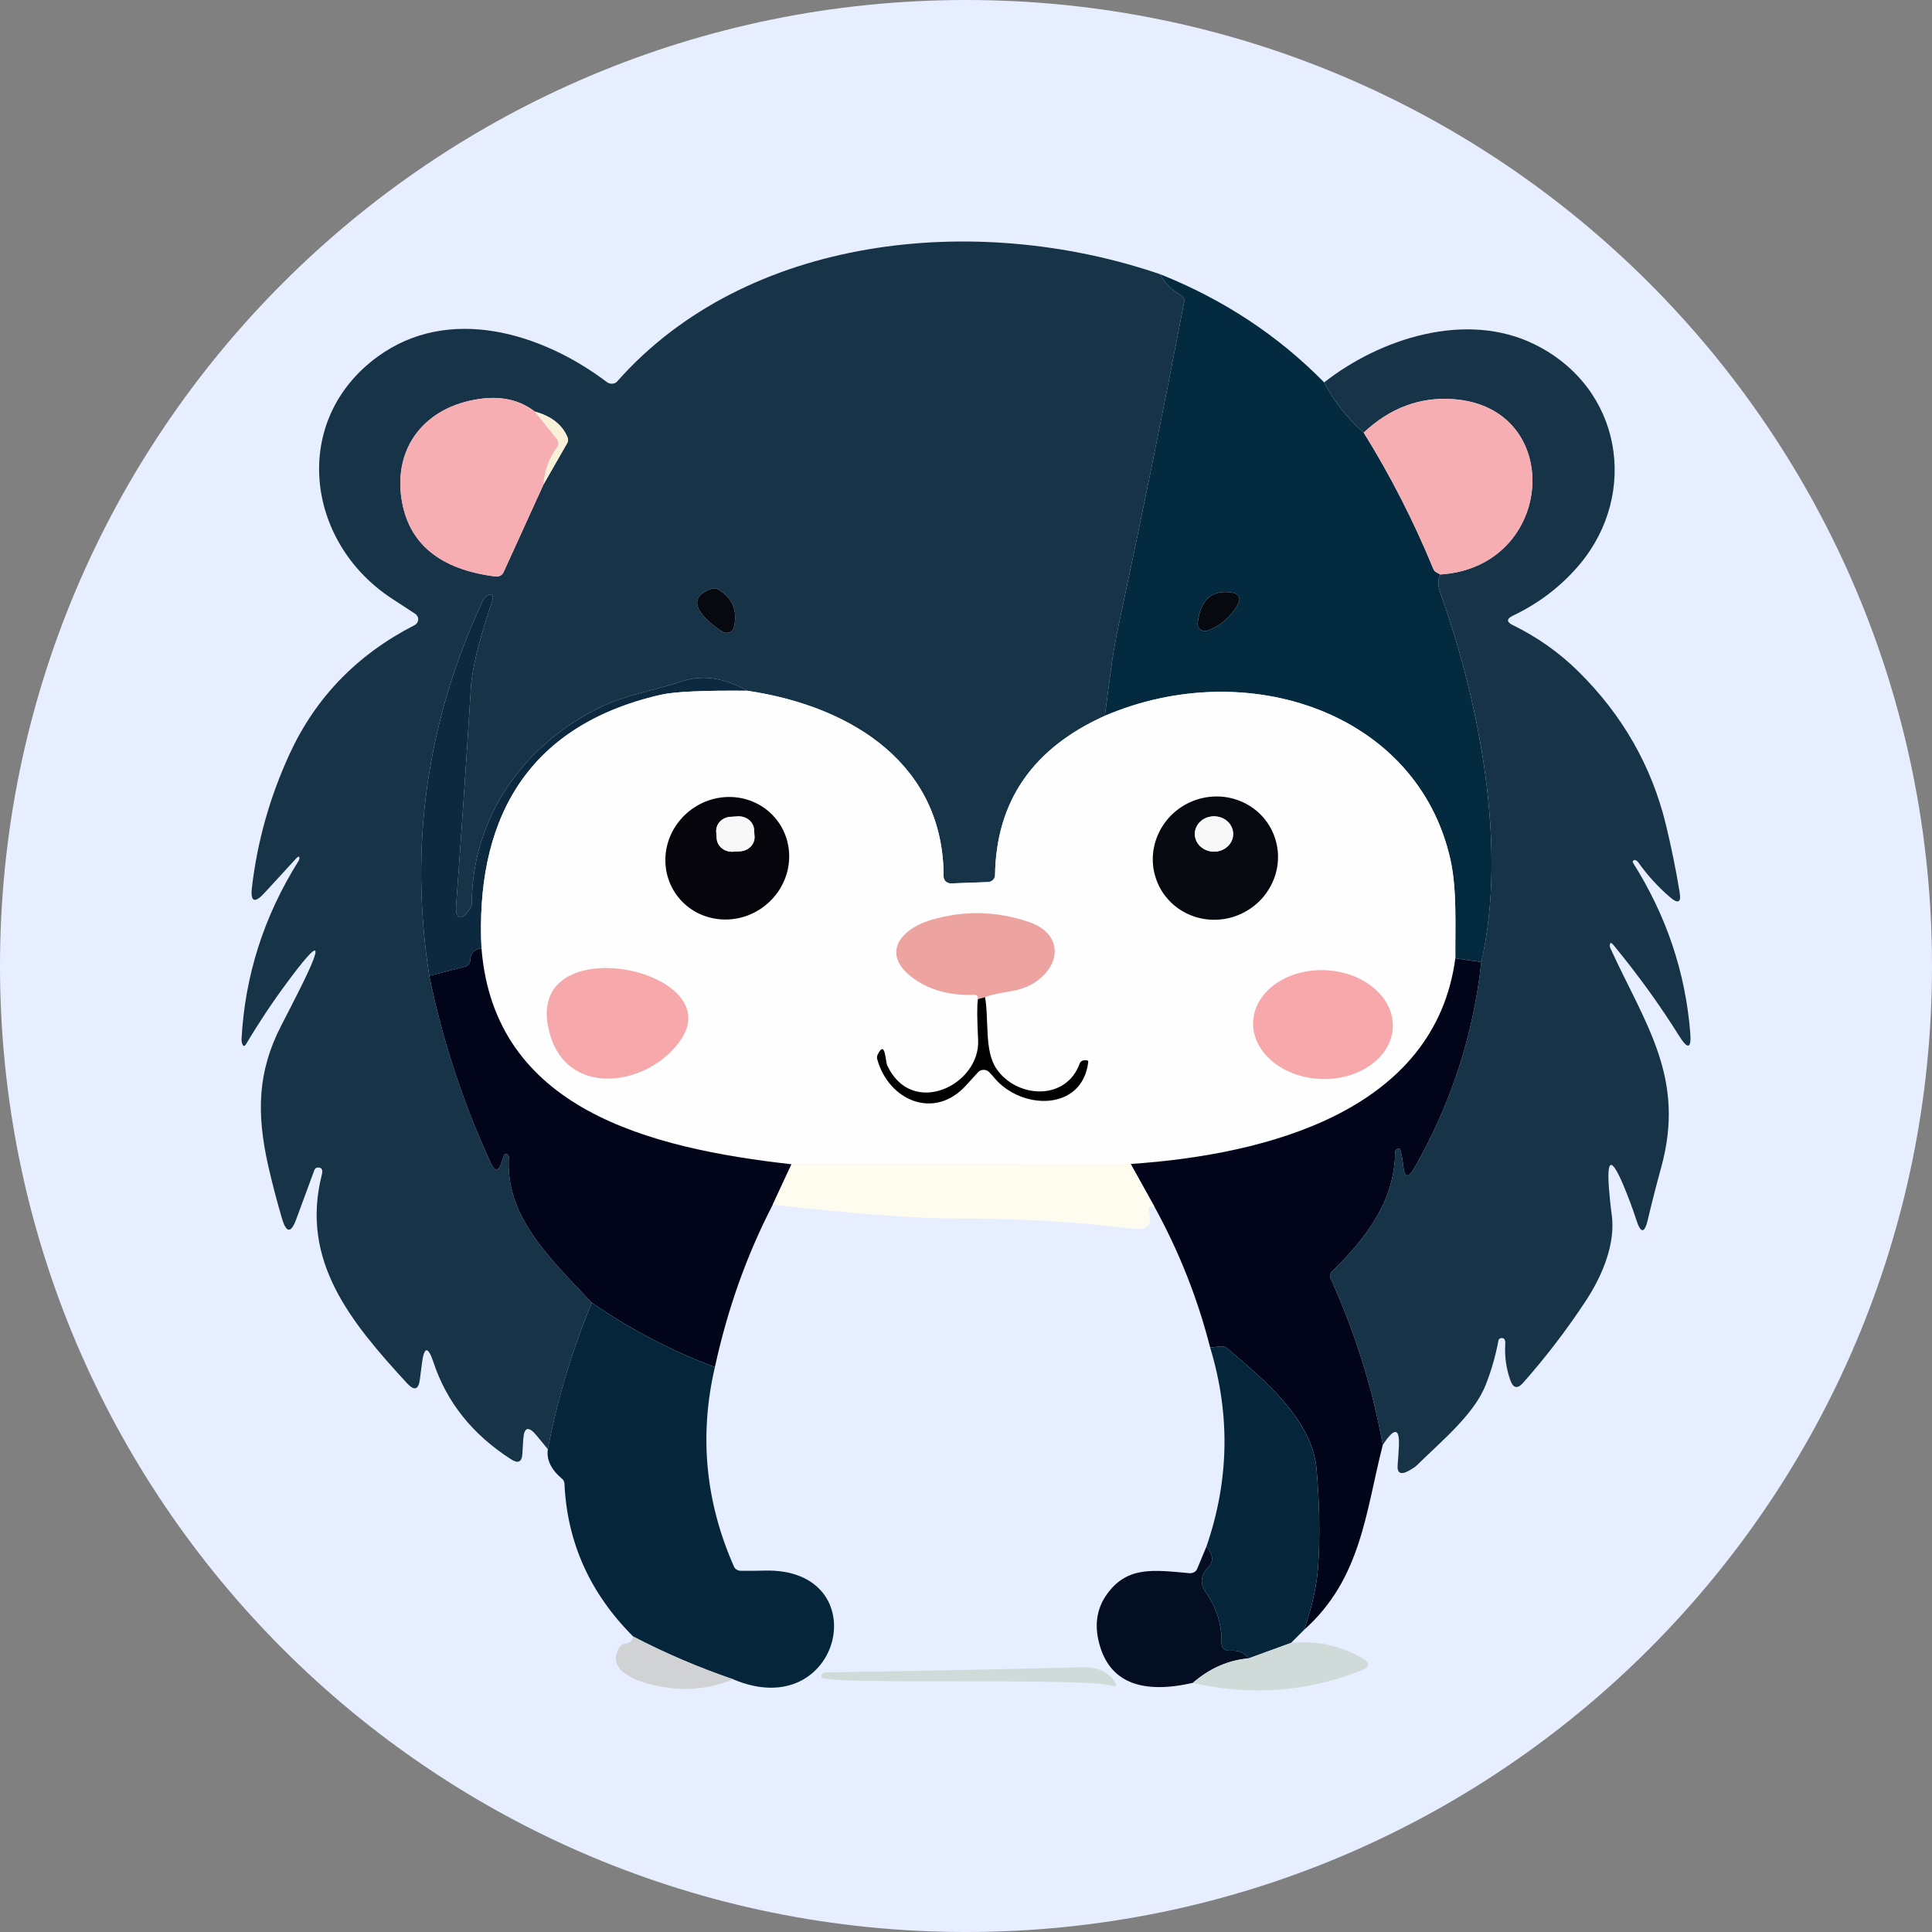 <svg width="32" height="32" viewBox="0 0 32 32" fill="none" xmlns="http://www.w3.org/2000/svg">
<rect x="0" y="0" width="32" height="32" fill="#808080" stroke="none"/>
<path d="M0 16C0 7.163 7.163 0 16 0C24.837 0 32 7.163 32 16C32 24.837 24.837 32 16 32C7.163 32 0 24.837 0 16Z" fill="#E7EEFF"/>
<g clip-path="url(#clip0_55889_43470)">
<path d="M19.216 4.542C19.295 4.69 19.409 4.805 19.556 4.886C19.577 4.898 19.594 4.915 19.604 4.936C19.614 4.957 19.617 4.98 19.613 5.002C19.271 6.787 18.91 8.568 18.53 10.345C18.476 10.599 18.432 10.851 18.399 11.098C18.367 11.347 18.334 11.599 18.3 11.856C17.105 12.393 16.498 13.274 16.481 14.498C16.48 14.527 16.468 14.555 16.446 14.575C16.424 14.596 16.395 14.608 16.364 14.61L15.756 14.632C15.739 14.633 15.723 14.63 15.708 14.625C15.692 14.62 15.678 14.612 15.666 14.601C15.654 14.591 15.645 14.578 15.639 14.564C15.632 14.55 15.629 14.535 15.629 14.52C15.632 12.704 14.174 11.709 12.379 11.441C11.995 11.226 11.637 11.173 11.306 11.282C10.863 11.428 10.364 11.514 9.982 11.695C8.65 12.329 7.816 13.56 7.815 14.969C7.815 14.988 7.81 15.006 7.8 15.023C7.645 15.286 7.538 15.221 7.555 14.997C7.643 13.797 7.725 12.597 7.799 11.397C7.818 11.075 7.935 10.599 8.149 9.969C8.215 9.774 8.046 9.844 7.997 9.947C7.07 11.938 6.774 14.01 7.11 16.163C7.33 17.232 7.669 18.264 8.126 19.257C8.197 19.412 8.258 19.409 8.309 19.247C8.319 19.215 8.332 19.178 8.348 19.136C8.358 19.111 8.376 19.105 8.402 19.119C8.41 19.123 8.417 19.129 8.422 19.136C8.426 19.144 8.428 19.153 8.428 19.162C8.37 20.123 9.048 20.784 9.802 21.577C9.475 22.368 9.233 23.176 9.074 24.003L8.887 23.776C8.753 23.615 8.68 23.636 8.667 23.838L8.652 24.083C8.644 24.217 8.58 24.246 8.461 24.168C7.826 23.76 7.399 23.225 7.18 22.565C7.089 22.293 7.025 22.298 6.989 22.58L6.954 22.85C6.932 23.021 6.861 23.041 6.74 22.909C5.812 21.9 4.967 20.884 5.331 19.454C5.351 19.376 5.329 19.337 5.266 19.338C5.253 19.338 5.241 19.342 5.23 19.349C5.22 19.357 5.212 19.366 5.208 19.378L4.906 20.196C4.821 20.427 4.743 20.425 4.673 20.19C4.587 19.9 4.51 19.605 4.442 19.307C4.247 18.437 4.265 17.747 4.659 16.985C4.768 16.774 4.869 16.577 4.962 16.391C5.374 15.568 5.303 15.531 4.75 16.28C4.506 16.609 4.282 16.947 4.077 17.292C4.021 17.386 3.999 17.245 4 17.223C4.055 16.16 4.372 15.169 4.95 14.252C4.96 14.236 4.977 14.141 4.906 14.218C4.729 14.41 4.557 14.598 4.388 14.782C4.217 14.97 4.145 14.942 4.173 14.697C4.263 13.93 4.472 13.191 4.8 12.481C5.231 11.549 5.918 10.84 6.864 10.356C6.882 10.347 6.897 10.334 6.908 10.318C6.919 10.302 6.925 10.283 6.927 10.264C6.928 10.245 6.924 10.226 6.915 10.209C6.906 10.192 6.893 10.177 6.876 10.166C6.742 10.079 6.61 9.992 6.48 9.907C5.051 8.964 4.817 6.955 6.254 5.908C7.436 5.045 8.974 5.513 10.054 6.33C10.067 6.34 10.081 6.347 10.097 6.351C10.112 6.355 10.128 6.357 10.144 6.355C10.16 6.354 10.176 6.35 10.19 6.343C10.204 6.335 10.216 6.326 10.226 6.314C12.359 3.903 16.153 3.495 19.216 4.542ZM9.004 8.021L9.395 7.339C9.403 7.325 9.408 7.31 9.409 7.294C9.41 7.278 9.407 7.262 9.401 7.247C9.316 7.037 9.136 6.894 8.86 6.818C8.612 6.626 8.307 6.556 7.945 6.607C7.027 6.738 6.524 7.416 6.649 8.254C6.76 9.001 7.28 9.432 8.209 9.549C8.236 9.552 8.263 9.547 8.286 9.535C8.31 9.523 8.328 9.504 8.339 9.481L9.004 8.021ZM11.967 10.462C11.983 10.472 12.002 10.479 12.023 10.481C12.043 10.483 12.063 10.481 12.082 10.474C12.1 10.467 12.117 10.456 12.13 10.442C12.143 10.428 12.152 10.411 12.156 10.393C12.22 10.117 12.135 9.907 11.899 9.764C11.884 9.754 11.865 9.748 11.847 9.746C11.828 9.743 11.809 9.745 11.791 9.751C11.249 9.932 11.747 10.323 11.967 10.462Z" fill="#173347"/>
<path d="M19.216 4.542C20.262 4.959 21.168 5.556 21.932 6.333C22.095 6.648 22.313 6.925 22.587 7.165C23.034 7.885 23.418 8.638 23.741 9.424C23.75 9.448 23.768 9.468 23.792 9.48L23.855 9.515C23.814 9.6 23.814 9.702 23.857 9.82C24.505 11.635 24.97 14.025 24.536 15.935L24.105 15.873C24.101 15.329 24.134 14.732 24.023 14.235C23.478 11.799 20.655 10.848 18.3 11.856C18.334 11.599 18.367 11.347 18.399 11.098C18.432 10.85 18.476 10.599 18.53 10.345C18.91 8.568 19.271 6.787 19.613 5.002C19.617 4.98 19.614 4.957 19.604 4.936C19.594 4.915 19.577 4.898 19.556 4.886C19.409 4.805 19.295 4.69 19.216 4.542ZM20.43 9.82C20.079 9.755 19.881 9.924 19.837 10.327C19.834 10.346 19.838 10.366 19.846 10.384C19.855 10.402 19.868 10.417 19.885 10.429C19.902 10.441 19.922 10.448 19.943 10.451C19.964 10.453 19.986 10.45 20.005 10.443C20.238 10.353 20.409 10.197 20.518 9.977C20.526 9.961 20.53 9.944 20.529 9.928C20.529 9.911 20.524 9.894 20.516 9.879C20.507 9.864 20.495 9.851 20.48 9.841C20.465 9.83 20.448 9.823 20.43 9.82Z" fill="#042A40"/>
<path d="M22.903 23.933C22.731 22.984 22.443 22.066 22.04 21.178C22.03 21.158 22.028 21.136 22.032 21.115C22.037 21.093 22.048 21.074 22.064 21.058C22.646 20.487 23.101 19.877 23.108 19.08C23.108 19.07 23.111 19.06 23.117 19.051C23.123 19.042 23.132 19.035 23.142 19.03C23.171 19.016 23.189 19.026 23.197 19.058C23.219 19.14 23.234 19.224 23.242 19.309C23.264 19.509 23.325 19.521 23.427 19.343C24.035 18.28 24.404 17.144 24.535 15.935C24.97 14.025 24.505 11.635 23.857 9.82C23.814 9.702 23.814 9.6 23.855 9.515C25.764 9.394 25.937 6.741 24.067 6.611C23.517 6.572 23.024 6.757 22.587 7.165C22.313 6.925 22.095 6.648 21.932 6.334C22.852 5.612 24.276 5.141 25.418 5.704C26.87 6.42 27.143 8.171 26.171 9.34C25.869 9.701 25.499 9.987 25.061 10.196C24.95 10.249 24.95 10.302 25.059 10.355C25.464 10.553 25.825 10.808 26.141 11.12C26.872 11.841 27.355 12.686 27.591 13.653C27.681 14.025 27.758 14.4 27.82 14.778C27.85 14.95 27.795 14.977 27.657 14.857C27.46 14.688 27.287 14.497 27.137 14.286C27.114 14.255 27.091 14.241 27.068 14.246C27.063 14.247 27.059 14.249 27.055 14.252C27.051 14.255 27.048 14.258 27.046 14.262C27.044 14.267 27.043 14.271 27.043 14.276C27.044 14.28 27.045 14.285 27.047 14.289C27.599 15.162 27.916 16.102 27.996 17.108C28.017 17.37 27.956 17.388 27.813 17.16C27.494 16.649 27.13 16.145 26.721 15.649C26.657 15.57 26.658 15.671 26.669 15.697C27.255 16.977 27.923 17.847 27.515 19.335C27.435 19.623 27.361 19.913 27.293 20.203C27.239 20.431 27.176 20.433 27.104 20.209C27.039 20.01 26.966 19.814 26.884 19.62C26.692 19.171 26.614 19.187 26.648 19.668C26.66 19.821 26.675 19.973 26.696 20.124C26.758 20.586 26.555 21.104 26.272 21.537C25.959 22.014 25.612 22.469 25.229 22.902C25.136 23.008 25.065 22.996 25.018 22.866C24.948 22.672 24.919 22.471 24.932 22.264C24.937 22.187 24.913 22.154 24.859 22.164C24.849 22.166 24.84 22.171 24.832 22.177C24.825 22.184 24.821 22.193 24.819 22.202C24.772 22.454 24.703 22.697 24.61 22.933C24.415 23.433 23.864 23.877 23.468 24.27C23.441 24.296 23.396 24.326 23.333 24.361C23.197 24.435 23.136 24.4 23.15 24.255C23.159 24.151 23.166 24.05 23.17 23.951C23.184 23.646 23.095 23.64 22.903 23.933Z" fill="#173347"/>
<path d="M8.86 6.818L9.226 7.275C9.241 7.293 9.25 7.316 9.251 7.339C9.251 7.362 9.244 7.385 9.23 7.404C9.092 7.594 9.017 7.799 9.004 8.021L8.339 9.481C8.328 9.504 8.31 9.523 8.286 9.535C8.263 9.547 8.236 9.552 8.209 9.549C7.28 9.432 6.76 9.001 6.649 8.254C6.524 7.416 7.027 6.738 7.945 6.607C8.307 6.556 8.612 6.626 8.86 6.818Z" fill="#F6AEB3"/>
<path d="M23.855 9.515L23.792 9.48C23.768 9.468 23.75 9.448 23.741 9.424C23.418 8.638 23.034 7.885 22.587 7.165C23.024 6.757 23.517 6.572 24.067 6.611C25.937 6.741 25.764 9.394 23.855 9.515Z" fill="#F6AEB3"/>
<path d="M8.86 6.818C9.136 6.894 9.316 7.037 9.401 7.247C9.407 7.262 9.41 7.278 9.409 7.294C9.408 7.31 9.403 7.325 9.395 7.339L9.004 8.021C9.017 7.799 9.092 7.594 9.23 7.405C9.244 7.385 9.251 7.362 9.251 7.339C9.25 7.316 9.241 7.294 9.226 7.275L8.86 6.818Z" fill="#F8F1D7"/>
<path d="M11.967 10.462C11.747 10.324 11.249 9.932 11.791 9.751C11.809 9.746 11.828 9.744 11.847 9.746C11.865 9.748 11.884 9.754 11.899 9.764C12.135 9.907 12.22 10.117 12.156 10.393C12.152 10.411 12.143 10.428 12.13 10.442C12.117 10.456 12.1 10.467 12.082 10.474C12.063 10.481 12.043 10.483 12.023 10.481C12.002 10.479 11.983 10.473 11.967 10.462Z" fill="#070910"/>
<path d="M20.43 9.82C20.448 9.823 20.465 9.83 20.48 9.841C20.495 9.851 20.507 9.864 20.516 9.879C20.524 9.894 20.529 9.911 20.529 9.928C20.53 9.945 20.526 9.961 20.518 9.977C20.409 10.197 20.238 10.353 20.005 10.443C19.986 10.45 19.964 10.453 19.943 10.451C19.922 10.448 19.902 10.441 19.885 10.429C19.868 10.418 19.855 10.402 19.846 10.384C19.838 10.366 19.834 10.346 19.837 10.327C19.881 9.924 20.079 9.755 20.43 9.82Z" fill="#070910"/>
<path d="M12.379 11.441C11.647 11.434 11.168 11.456 10.943 11.508C8.644 12.036 7.877 13.672 7.975 15.707C7.855 15.722 7.793 15.789 7.789 15.907C7.788 15.931 7.779 15.954 7.762 15.973C7.746 15.991 7.724 16.005 7.699 16.012L7.11 16.163C6.774 14.01 7.07 11.938 7.997 9.947C8.046 9.844 8.215 9.774 8.149 9.969C7.935 10.599 7.818 11.075 7.799 11.397C7.725 12.597 7.643 13.797 7.555 14.997C7.538 15.221 7.645 15.287 7.8 15.023C7.81 15.006 7.815 14.988 7.815 14.969C7.816 13.56 8.65 12.329 9.982 11.695C10.364 11.514 10.863 11.428 11.306 11.282C11.637 11.173 11.995 11.226 12.379 11.441Z" fill="#0C293F"/>
<path d="M12.379 11.441C14.174 11.709 15.632 12.704 15.629 14.52C15.629 14.535 15.632 14.55 15.639 14.564C15.645 14.578 15.654 14.591 15.666 14.601C15.678 14.612 15.692 14.62 15.708 14.625C15.723 14.63 15.739 14.633 15.756 14.632L16.364 14.61C16.395 14.608 16.424 14.596 16.446 14.575C16.468 14.555 16.48 14.527 16.481 14.498C16.498 13.274 17.105 12.393 18.3 11.856C20.655 10.848 23.478 11.799 24.023 14.235C24.134 14.732 24.101 15.329 24.105 15.873C23.769 18.387 21.021 19.124 18.727 19.279L13.11 19.284C10.738 19.017 8.186 18.365 7.975 15.707C7.877 13.671 8.644 12.036 10.943 11.508C11.168 11.456 11.647 11.434 12.379 11.441ZM11.818 15.212C12.084 15.263 12.362 15.208 12.592 15.057C12.822 14.907 12.986 14.674 13.046 14.41C13.107 14.146 13.059 13.872 12.914 13.649C12.769 13.425 12.539 13.271 12.274 13.219C12.008 13.168 11.73 13.223 11.5 13.374C11.27 13.524 11.106 13.757 11.046 14.021C10.986 14.285 11.033 14.559 11.178 14.782C11.323 15.006 11.553 15.16 11.818 15.212ZM19.973 15.225C20.107 15.243 20.245 15.235 20.377 15.2C20.509 15.166 20.634 15.107 20.744 15.025C20.854 14.944 20.947 14.842 21.017 14.726C21.088 14.61 21.135 14.482 21.156 14.349C21.177 14.216 21.171 14.081 21.138 13.952C21.106 13.822 21.048 13.7 20.968 13.594C20.887 13.487 20.786 13.398 20.669 13.33C20.553 13.263 20.424 13.219 20.289 13.201C20.154 13.183 20.017 13.192 19.885 13.226C19.753 13.26 19.628 13.32 19.518 13.401C19.408 13.483 19.315 13.584 19.245 13.7C19.174 13.816 19.127 13.944 19.106 14.077C19.085 14.21 19.091 14.345 19.124 14.475C19.156 14.604 19.214 14.726 19.294 14.832C19.375 14.939 19.476 15.029 19.593 15.096C19.709 15.164 19.838 15.207 19.973 15.225ZM16.198 16.549C16.181 16.647 16.183 16.872 16.201 17.224C16.239 17.972 15.102 18.525 14.695 17.645C14.664 17.579 14.663 17.205 14.536 17.471C14.525 17.494 14.523 17.52 14.53 17.544C14.715 18.221 15.472 18.566 16.007 17.971C16.07 17.901 16.134 17.831 16.198 17.761C16.209 17.748 16.223 17.738 16.238 17.731C16.254 17.724 16.271 17.72 16.289 17.72C16.306 17.719 16.324 17.722 16.34 17.728C16.356 17.735 16.37 17.744 16.382 17.756C16.411 17.785 16.438 17.815 16.463 17.845C16.912 18.393 17.929 18.412 18.025 17.588C18.025 17.585 18.025 17.582 18.024 17.579C18.023 17.576 18.021 17.573 18.018 17.57C18.016 17.568 18.013 17.566 18.01 17.564C18.006 17.563 18.003 17.562 17.999 17.562H17.961C17.944 17.562 17.928 17.567 17.914 17.576C17.901 17.585 17.891 17.597 17.885 17.612C17.659 18.241 16.84 18.194 16.504 17.702C16.3 17.402 16.383 16.895 16.315 16.516C16.59 16.406 16.912 16.454 17.195 16.233C17.602 15.917 17.559 15.446 17.043 15.272C16.506 15.089 15.969 15.077 15.431 15.235C14.868 15.4 14.575 15.846 15.185 16.242C15.446 16.412 15.762 16.49 16.133 16.477C16.18 16.475 16.201 16.499 16.198 16.549ZM9.12 17.166C9.447 18.206 10.789 17.973 11.29 17.2C12.058 16.014 8.545 15.33 9.12 17.166ZM23.068 17.03C23.083 16.791 22.975 16.556 22.768 16.376C22.562 16.196 22.274 16.086 21.967 16.07C21.661 16.055 21.361 16.134 21.134 16.292C20.907 16.449 20.771 16.672 20.757 16.91C20.742 17.149 20.85 17.384 21.057 17.564C21.263 17.744 21.552 17.854 21.858 17.869C22.165 17.885 22.464 17.806 22.691 17.648C22.918 17.491 23.054 17.268 23.068 17.03Z" fill="#FEFEFE"/>
<path d="M11.818 15.211C11.553 15.16 11.323 15.006 11.178 14.782C11.033 14.559 10.986 14.285 11.046 14.021C11.106 13.757 11.27 13.524 11.5 13.374C11.73 13.223 12.008 13.168 12.274 13.219C12.539 13.271 12.769 13.425 12.914 13.648C13.059 13.872 13.106 14.146 13.046 14.41C12.986 14.674 12.822 14.907 12.592 15.057C12.362 15.208 12.084 15.263 11.818 15.211ZM12.49 13.741C12.486 13.679 12.455 13.621 12.405 13.58C12.355 13.539 12.289 13.518 12.222 13.522L12.1 13.529C12.033 13.533 11.971 13.561 11.926 13.607C11.882 13.653 11.859 13.714 11.863 13.776L11.871 13.888C11.875 13.95 11.905 14.008 11.956 14.049C12.006 14.09 12.072 14.111 12.139 14.107L12.26 14.1C12.327 14.096 12.39 14.068 12.434 14.022C12.479 13.975 12.501 13.915 12.497 13.853L12.49 13.741Z" fill="#05050B"/>
<path d="M19.973 15.225C19.838 15.207 19.709 15.163 19.593 15.096C19.476 15.029 19.375 14.939 19.294 14.832C19.214 14.726 19.156 14.604 19.124 14.475C19.091 14.345 19.085 14.21 19.106 14.077C19.127 13.944 19.174 13.816 19.245 13.7C19.315 13.584 19.408 13.482 19.518 13.401C19.628 13.32 19.753 13.26 19.885 13.226C20.017 13.192 20.154 13.183 20.289 13.201C20.424 13.219 20.553 13.263 20.669 13.33C20.786 13.398 20.887 13.487 20.968 13.594C21.048 13.7 21.106 13.822 21.138 13.952C21.171 14.081 21.177 14.216 21.156 14.349C21.135 14.482 21.088 14.61 21.017 14.726C20.947 14.842 20.854 14.944 20.744 15.025C20.634 15.106 20.509 15.166 20.377 15.2C20.245 15.235 20.107 15.243 19.973 15.225ZM20.425 13.813C20.425 13.736 20.392 13.661 20.332 13.606C20.273 13.551 20.192 13.521 20.108 13.521C20.024 13.521 19.943 13.551 19.883 13.606C19.824 13.661 19.79 13.736 19.79 13.813C19.79 13.891 19.824 13.966 19.883 14.02C19.943 14.075 20.024 14.106 20.108 14.106C20.192 14.106 20.273 14.075 20.332 14.02C20.392 13.966 20.425 13.891 20.425 13.813Z" fill="#070910"/>
<path d="M12.222 13.522L12.1 13.529C11.961 13.537 11.855 13.647 11.863 13.776L11.871 13.888C11.879 14.017 11.999 14.115 12.139 14.107L12.26 14.1C12.4 14.092 12.506 13.982 12.497 13.853L12.49 13.741C12.481 13.612 12.361 13.514 12.222 13.522Z" fill="#F8F8F8"/>
<path d="M20.108 14.106C20.283 14.106 20.425 13.975 20.425 13.813C20.425 13.652 20.283 13.521 20.108 13.521C19.932 13.521 19.79 13.652 19.79 13.813C19.79 13.975 19.932 14.106 20.108 14.106Z" fill="#F8F8F8"/>
<path d="M16.315 16.516L16.198 16.549C16.201 16.499 16.179 16.475 16.133 16.477C15.762 16.49 15.446 16.412 15.185 16.242C14.575 15.846 14.868 15.4 15.431 15.235C15.969 15.077 16.506 15.089 17.043 15.272C17.559 15.446 17.602 15.917 17.195 16.233C16.912 16.454 16.59 16.406 16.315 16.516Z" fill="#EDA39F"/>
<path d="M7.975 15.707C8.186 18.365 10.738 19.017 13.11 19.284L12.798 19.956C12.369 20.785 12.05 21.681 11.841 22.644C11.115 22.37 10.435 22.015 9.802 21.577C9.048 20.784 8.37 20.123 8.428 19.162C8.428 19.153 8.426 19.144 8.422 19.137C8.417 19.129 8.41 19.123 8.402 19.119C8.376 19.105 8.358 19.111 8.348 19.136C8.332 19.178 8.319 19.216 8.309 19.247C8.258 19.409 8.197 19.412 8.126 19.257C7.669 18.264 7.33 17.233 7.11 16.163L7.699 16.012C7.724 16.005 7.746 15.992 7.762 15.973C7.779 15.954 7.788 15.931 7.789 15.907C7.793 15.789 7.855 15.722 7.975 15.707Z" fill="#020519"/>
<path d="M24.105 15.873L24.535 15.935C24.404 17.144 24.035 18.28 23.427 19.343C23.325 19.521 23.264 19.509 23.242 19.309C23.234 19.224 23.219 19.14 23.197 19.058C23.189 19.026 23.171 19.016 23.142 19.03C23.132 19.034 23.123 19.042 23.117 19.051C23.111 19.06 23.108 19.07 23.108 19.08C23.101 19.877 22.646 20.487 22.064 21.058C22.048 21.073 22.037 21.093 22.032 21.115C22.028 21.136 22.03 21.158 22.04 21.178C22.443 22.066 22.731 22.984 22.903 23.933C22.621 25.032 22.55 26.15 21.6 26.995C21.733 26.61 21.81 26.262 21.832 25.951C21.865 25.458 21.857 24.918 21.806 24.331C21.737 23.516 20.934 22.847 20.32 22.328C20.307 22.317 20.291 22.309 20.274 22.304C20.257 22.299 20.239 22.298 20.221 22.3L20.044 22.32C19.837 21.507 19.529 20.728 19.119 19.983L18.727 19.279C21.021 19.124 23.769 18.387 24.105 15.873Z" fill="#020519"/>
<path d="M11.29 17.2C10.789 17.973 9.447 18.206 9.12 17.166C8.545 15.33 12.058 16.014 11.29 17.2Z" fill="#F6A8AA"/>
<path d="M21.858 17.87C22.496 17.902 23.038 17.526 23.068 17.03C23.099 16.533 22.605 16.104 21.967 16.071C21.329 16.038 20.787 16.414 20.757 16.91C20.727 17.407 21.22 17.837 21.858 17.87Z" fill="#F6A8AA"/>
<path d="M16.315 16.516C16.383 16.895 16.3 17.402 16.504 17.702C16.84 18.194 17.659 18.241 17.885 17.612C17.891 17.597 17.901 17.584 17.914 17.576C17.928 17.567 17.944 17.562 17.961 17.562H17.999C18.003 17.562 18.006 17.563 18.01 17.564C18.013 17.566 18.016 17.568 18.018 17.57C18.021 17.573 18.023 17.576 18.024 17.579C18.025 17.582 18.025 17.585 18.025 17.588C17.929 18.411 16.912 18.393 16.463 17.845C16.438 17.815 16.411 17.785 16.382 17.756C16.37 17.744 16.356 17.735 16.34 17.728C16.324 17.722 16.306 17.719 16.289 17.72C16.271 17.72 16.254 17.724 16.238 17.731C16.223 17.738 16.209 17.748 16.198 17.761C16.134 17.831 16.07 17.901 16.007 17.971C15.472 18.566 14.715 18.221 14.53 17.544C14.523 17.52 14.525 17.494 14.536 17.471C14.663 17.205 14.664 17.579 14.695 17.645C15.102 18.525 16.239 17.972 16.201 17.224C16.183 16.872 16.181 16.647 16.198 16.549L16.315 16.516Z" fill="black"/>
<path d="M18.727 19.279L19.119 19.983C19.1 19.974 19.079 19.975 19.056 19.986C19.043 19.992 19.033 20.002 19.027 20.015C19.022 20.028 19.021 20.042 19.026 20.055C19.105 20.287 19.006 20.386 18.729 20.349C17.869 20.238 16.881 20.182 15.765 20.181C15.139 20.18 14.15 20.105 12.798 19.955L13.11 19.284L18.727 19.279Z" fill="#FDFCEE"/>
<path d="M9.802 21.577C10.435 22.015 11.115 22.37 11.841 22.644C11.578 23.775 11.683 24.876 12.157 25.948C12.166 25.968 12.181 25.986 12.201 25.998C12.221 26.01 12.244 26.017 12.268 26.017C12.398 26.019 12.529 26.018 12.659 26.014C14.544 25.963 13.944 28.575 12.145 27.815C11.569 27.618 11.017 27.382 10.489 27.107C9.773 26.393 9.393 25.548 9.349 24.572C9.347 24.541 9.333 24.513 9.309 24.493C9.127 24.34 9.049 24.177 9.074 24.003C9.232 23.176 9.475 22.368 9.802 21.577Z" fill="#05253B"/>
<path d="M21.6 26.995L21.383 27.212L20.68 27.468C20.611 27.37 20.507 27.328 20.368 27.341C20.351 27.342 20.334 27.34 20.317 27.335C20.301 27.33 20.286 27.322 20.273 27.311C20.26 27.3 20.25 27.287 20.244 27.272C20.237 27.258 20.233 27.242 20.234 27.226C20.241 26.919 20.155 26.636 19.975 26.379C19.873 26.231 19.885 26.093 20.01 25.963C20.105 25.866 20.096 25.75 19.983 25.614C20.359 24.524 20.38 23.426 20.044 22.32L20.221 22.3C20.239 22.298 20.257 22.299 20.274 22.304C20.291 22.309 20.307 22.317 20.32 22.328C20.934 22.847 21.737 23.516 21.806 24.332C21.857 24.918 21.865 25.458 21.832 25.951C21.81 26.262 21.733 26.61 21.6 26.995Z" fill="#05253B"/>
<path d="M19.983 25.614C20.096 25.75 20.105 25.866 20.01 25.963C19.885 26.093 19.873 26.231 19.975 26.379C20.155 26.636 20.241 26.919 20.233 27.226C20.233 27.242 20.237 27.258 20.244 27.272C20.25 27.287 20.26 27.3 20.273 27.311C20.286 27.322 20.301 27.33 20.317 27.335C20.333 27.34 20.351 27.342 20.368 27.341C20.507 27.328 20.611 27.37 20.68 27.468C20.344 27.497 20.036 27.633 19.756 27.874C18.919 28.063 18.409 27.867 18.225 27.285C18.117 26.945 18.156 26.648 18.341 26.396C18.679 25.932 19.123 26.006 19.704 26.057C19.73 26.059 19.757 26.053 19.78 26.04C19.802 26.027 19.82 26.008 19.829 25.985L19.983 25.614Z" fill="#040E23"/>
<path d="M10.489 27.106C11.017 27.382 11.569 27.618 12.145 27.815C11.8 27.954 11.451 28.001 11.096 27.958C10.81 27.923 9.968 27.755 10.261 27.281C10.271 27.265 10.284 27.252 10.3 27.242C10.317 27.233 10.335 27.227 10.355 27.225C10.429 27.218 10.474 27.178 10.489 27.106Z" fill="#D0D2D3"/>
<path d="M21.383 27.212C21.812 27.171 22.207 27.256 22.567 27.468C22.697 27.544 22.691 27.611 22.55 27.667C21.646 28.025 20.715 28.094 19.756 27.874C20.036 27.633 20.344 27.497 20.68 27.468L21.383 27.212Z" fill="#D0DAD8"/>
<path d="M13.679 27.7C15.155 27.678 16.573 27.65 17.933 27.615C18.169 27.609 18.345 27.687 18.459 27.847C18.511 27.92 18.491 27.943 18.402 27.917C17.943 27.782 13.616 27.914 13.602 27.779C13.601 27.769 13.602 27.759 13.605 27.749C13.609 27.74 13.614 27.731 13.621 27.724C13.629 27.716 13.637 27.71 13.647 27.706C13.657 27.702 13.668 27.7 13.679 27.7Z" fill="#D0DAD8"/>
</g>
<defs>
<clipPath id="clip0_55889_43470">
<rect width="24" height="24" fill="white" transform="translate(4 4)"/>
</clipPath>
</defs>
</svg>
